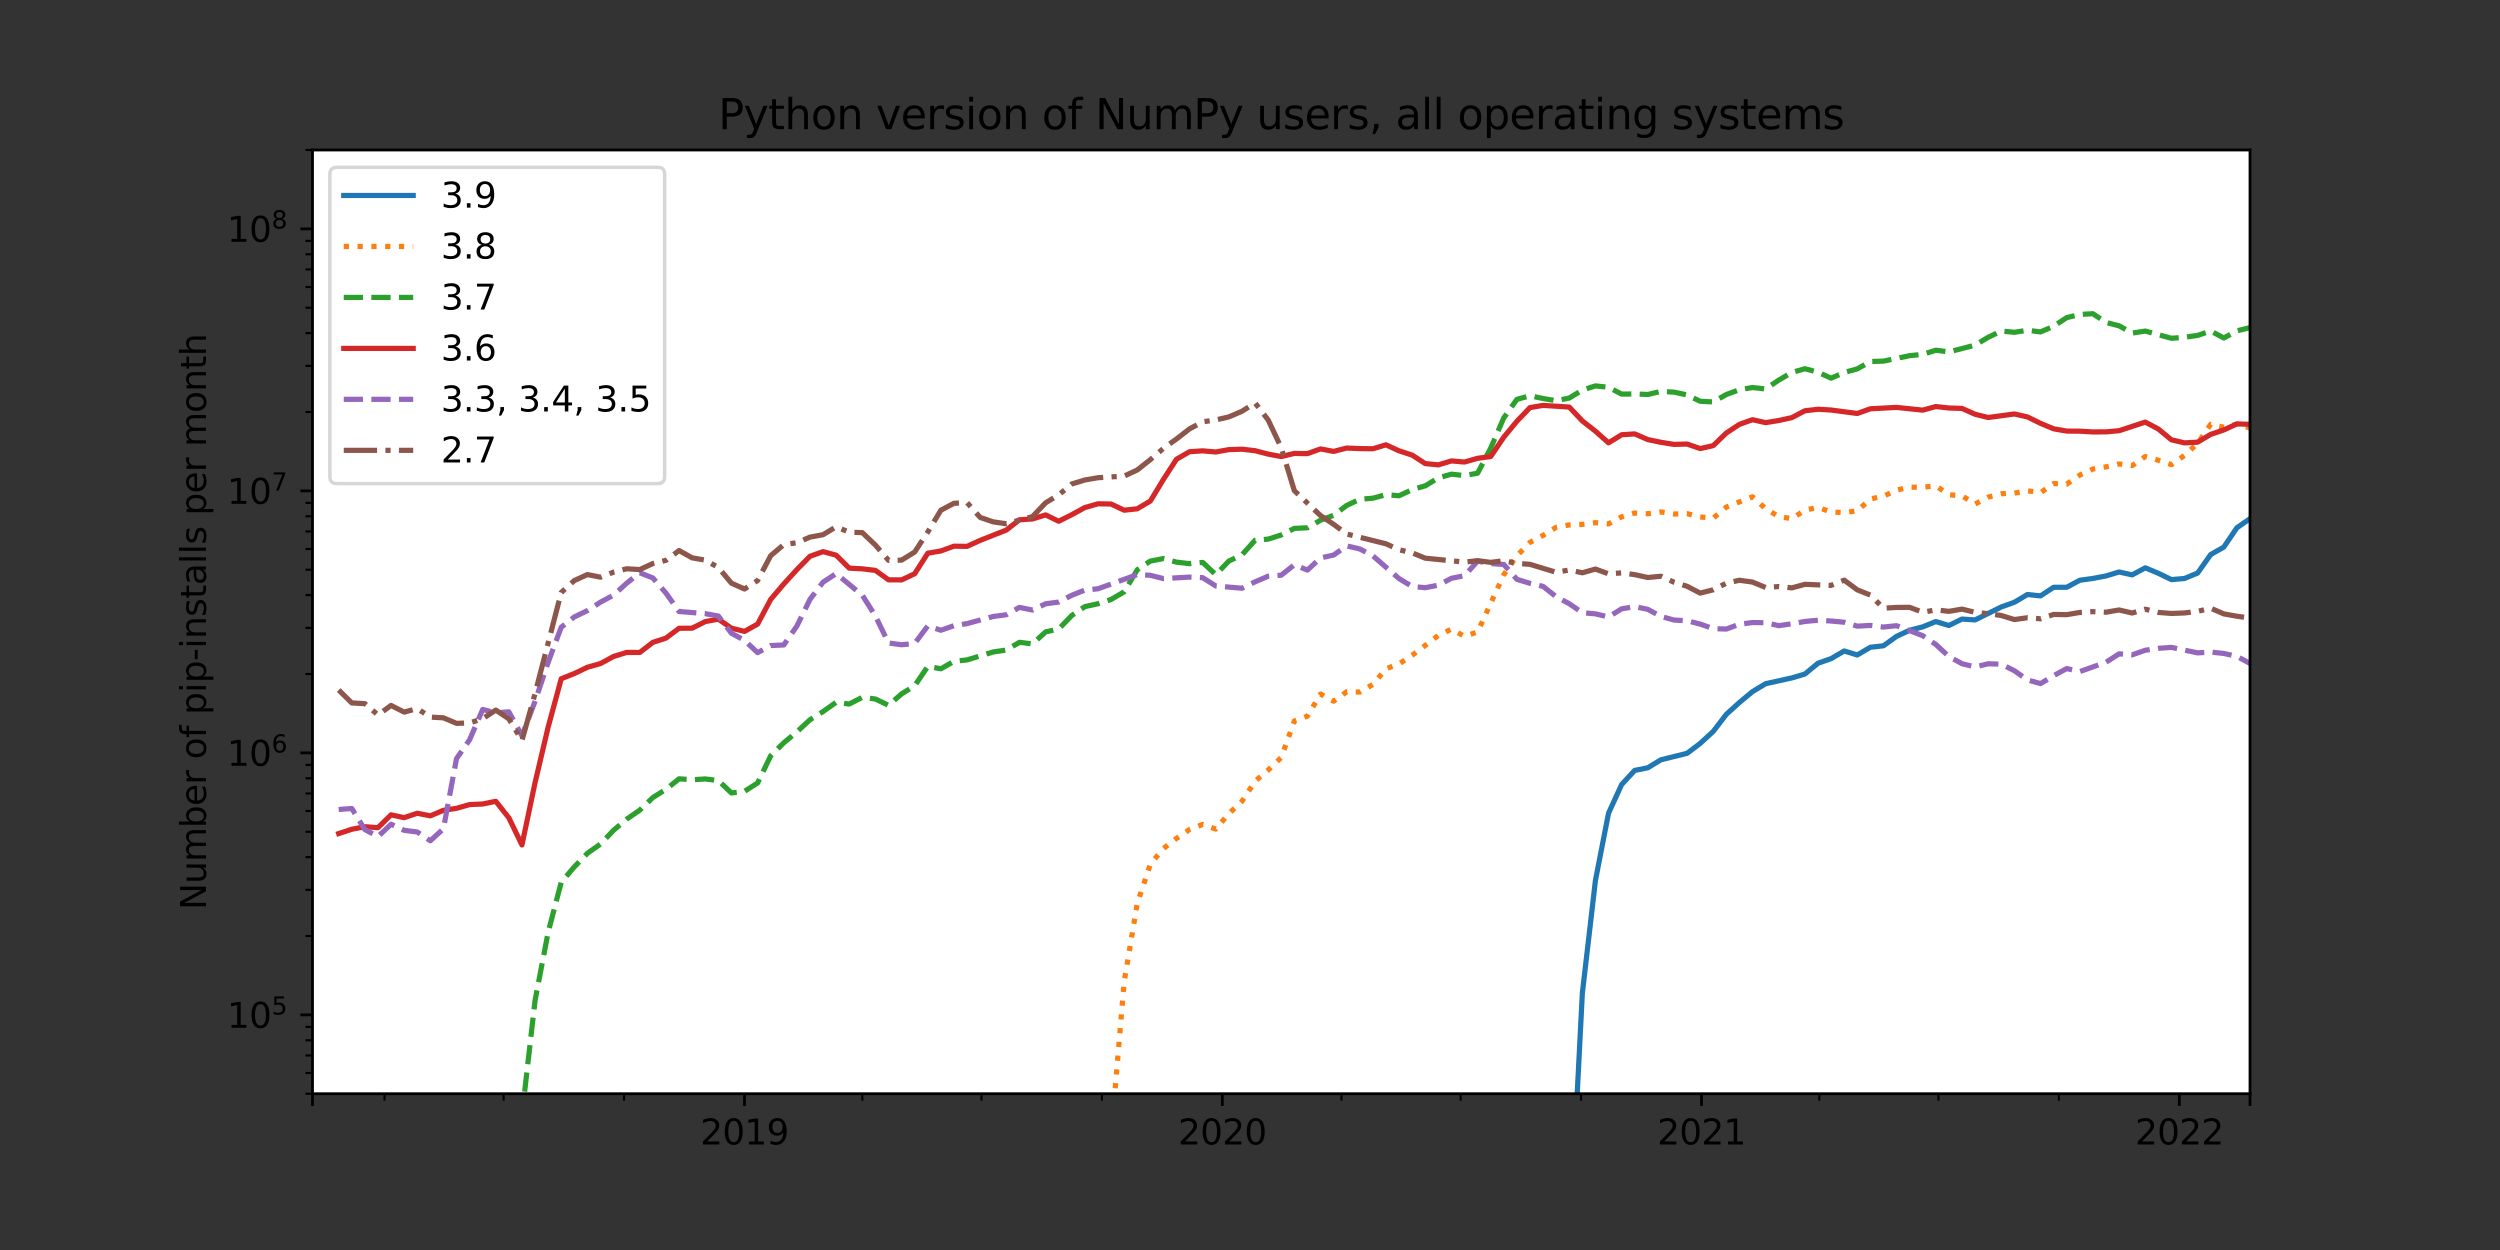 <?xml version="1.0" encoding="utf-8" standalone="no"?>
<!DOCTYPE svg PUBLIC "-//W3C//DTD SVG 1.1//EN"
  "http://www.w3.org/Graphics/SVG/1.1/DTD/svg11.dtd">
<svg xmlns:xlink="http://www.w3.org/1999/xlink" width="720pt" height="360pt" viewBox="0 0 720 360" xmlns="http://www.w3.org/2000/svg" version="1.1">
 <rect x="0" y="0" width="720" height="360" fill="#333333" stroke="none"/>
 <defs>
  <style type="text/css">*{stroke-linejoin: round; stroke-linecap: butt}</style>
 </defs>
 <g id="figure_1">
  <g id="patch_1">
   <path d="M 0 360 
L 720 360 
L 720 0 
L 0 0 
L 0 360 
z
" style="fill: none"/>
  </g>
  <g id="axes_1">
   <g id="patch_2">
    <path d="M 90 315 
L 648 315 
L 648 43.2 
L 90 43.2 
z
" style="fill: #ffffff"/>
   </g>
   <g id="matplotlib.axis_1">
    <g id="xtick_1">
     <g id="line2d_1">
      <defs>
       <path id="mf36cd8b0cb" d="M 0 0 
L 0 3.5 
" style="stroke: #000000; stroke-width: 0.8"/>
      </defs>
      <g>
       <use xlink:href="#mf36cd8b0cb" x="90" y="315" style="stroke: #000000; stroke-width: 0.8"/>
      </g>
     </g>
    </g>
    <g id="xtick_2">
     <g id="line2d_2">
      <g>
       <use xlink:href="#mf36cd8b0cb" x="214.419" y="315" style="stroke: #000000; stroke-width: 0.8"/>
      </g>
     </g>
     <g id="text_1">
      <!-- 2019 -->
      <g transform="translate(201.694 329.598)scale(0.1 -0.1)">
       <defs>
        <path id="DejaVuSans-32" d="M 1228 531 
L 3431 531 
L 3431 0 
L 469 0 
L 469 531 
Q 828 903 1448 1529 
Q 2069 2156 2228 2338 
Q 2531 2678 2651 2914 
Q 2772 3150 2772 3378 
Q 2772 3750 2511 3984 
Q 2250 4219 1831 4219 
Q 1534 4219 1204 4116 
Q 875 4013 500 3803 
L 500 4441 
Q 881 4594 1212 4672 
Q 1544 4750 1819 4750 
Q 2544 4750 2975 4387 
Q 3406 4025 3406 3419 
Q 3406 3131 3298 2873 
Q 3191 2616 2906 2266 
Q 2828 2175 2409 1742 
Q 1991 1309 1228 531 
z
" transform="scale(0.016)"/>
        <path id="DejaVuSans-30" d="M 2034 4250 
Q 1547 4250 1301 3770 
Q 1056 3291 1056 2328 
Q 1056 1369 1301 889 
Q 1547 409 2034 409 
Q 2525 409 2770 889 
Q 3016 1369 3016 2328 
Q 3016 3291 2770 3770 
Q 2525 4250 2034 4250 
z
M 2034 4750 
Q 2819 4750 3233 4129 
Q 3647 3509 3647 2328 
Q 3647 1150 3233 529 
Q 2819 -91 2034 -91 
Q 1250 -91 836 529 
Q 422 1150 422 2328 
Q 422 3509 836 4129 
Q 1250 4750 2034 4750 
z
" transform="scale(0.016)"/>
        <path id="DejaVuSans-31" d="M 794 531 
L 1825 531 
L 1825 4091 
L 703 3866 
L 703 4441 
L 1819 4666 
L 2450 4666 
L 2450 531 
L 3481 531 
L 3481 0 
L 794 0 
L 794 531 
z
" transform="scale(0.016)"/>
        <path id="DejaVuSans-39" d="M 703 97 
L 703 672 
Q 941 559 1184 500 
Q 1428 441 1663 441 
Q 2288 441 2617 861 
Q 2947 1281 2994 2138 
Q 2813 1869 2534 1725 
Q 2256 1581 1919 1581 
Q 1219 1581 811 2004 
Q 403 2428 403 3163 
Q 403 3881 828 4315 
Q 1253 4750 1959 4750 
Q 2769 4750 3195 4129 
Q 3622 3509 3622 2328 
Q 3622 1225 3098 567 
Q 2575 -91 1691 -91 
Q 1453 -91 1209 -44 
Q 966 3 703 97 
z
M 1959 2075 
Q 2384 2075 2632 2365 
Q 2881 2656 2881 3163 
Q 2881 3666 2632 3958 
Q 2384 4250 1959 4250 
Q 1534 4250 1286 3958 
Q 1038 3666 1038 3163 
Q 1038 2656 1286 2365 
Q 1534 2075 1959 2075 
z
" transform="scale(0.016)"/>
       </defs>
       <use xlink:href="#DejaVuSans-32"/>
       <use xlink:href="#DejaVuSans-30" x="63.623"/>
       <use xlink:href="#DejaVuSans-31" x="127.246"/>
       <use xlink:href="#DejaVuSans-39" x="190.869"/>
      </g>
     </g>
    </g>
    <g id="xtick_3">
     <g id="line2d_3">
      <g>
       <use xlink:href="#mf36cd8b0cb" x="352.034" y="315" style="stroke: #000000; stroke-width: 0.8"/>
      </g>
     </g>
     <g id="text_2">
      <!-- 2020 -->
      <g transform="translate(339.309 329.598)scale(0.1 -0.1)">
       <use xlink:href="#DejaVuSans-32"/>
       <use xlink:href="#DejaVuSans-30" x="63.623"/>
       <use xlink:href="#DejaVuSans-32" x="127.246"/>
       <use xlink:href="#DejaVuSans-30" x="190.869"/>
      </g>
     </g>
    </g>
    <g id="xtick_4">
     <g id="line2d_4">
      <g>
       <use xlink:href="#mf36cd8b0cb" x="490.026" y="315" style="stroke: #000000; stroke-width: 0.8"/>
      </g>
     </g>
     <g id="text_3">
      <!-- 2021 -->
      <g transform="translate(477.301 329.598)scale(0.1 -0.1)">
       <use xlink:href="#DejaVuSans-32"/>
       <use xlink:href="#DejaVuSans-30" x="63.623"/>
       <use xlink:href="#DejaVuSans-32" x="127.246"/>
       <use xlink:href="#DejaVuSans-31" x="190.869"/>
      </g>
     </g>
    </g>
    <g id="xtick_5">
     <g id="line2d_5">
      <g>
       <use xlink:href="#mf36cd8b0cb" x="627.641" y="315" style="stroke: #000000; stroke-width: 0.8"/>
      </g>
     </g>
     <g id="text_4">
      <!-- 2022 -->
      <g transform="translate(614.916 329.598)scale(0.1 -0.1)">
       <use xlink:href="#DejaVuSans-32"/>
       <use xlink:href="#DejaVuSans-30" x="63.623"/>
       <use xlink:href="#DejaVuSans-32" x="127.246"/>
       <use xlink:href="#DejaVuSans-32" x="190.869"/>
      </g>
     </g>
    </g>
    <g id="xtick_6">
     <g id="line2d_6">
      <g>
       <use xlink:href="#mf36cd8b0cb" x="648" y="315" style="stroke: #000000; stroke-width: 0.8"/>
      </g>
     </g>
    </g>
    <g id="xtick_7">
     <g id="line2d_7">
      <defs>
       <path id="m0f1c860d61" d="M 0 0 
L 0 2 
" style="stroke: #000000; stroke-width: 0.6"/>
      </defs>
      <g>
       <use xlink:href="#m0f1c860d61" x="110.736" y="315" style="stroke: #000000; stroke-width: 0.6"/>
      </g>
     </g>
    </g>
    <g id="xtick_8">
     <g id="line2d_8">
      <g>
       <use xlink:href="#m0f1c860d61" x="145.046" y="315" style="stroke: #000000; stroke-width: 0.6"/>
      </g>
     </g>
    </g>
    <g id="xtick_9">
     <g id="line2d_9">
      <g>
       <use xlink:href="#m0f1c860d61" x="179.732" y="315" style="stroke: #000000; stroke-width: 0.6"/>
      </g>
     </g>
    </g>
    <g id="xtick_10">
     <g id="line2d_10">
      <g>
       <use xlink:href="#m0f1c860d61" x="248.351" y="315" style="stroke: #000000; stroke-width: 0.6"/>
      </g>
     </g>
    </g>
    <g id="xtick_11">
     <g id="line2d_11">
      <g>
       <use xlink:href="#m0f1c860d61" x="282.661" y="315" style="stroke: #000000; stroke-width: 0.6"/>
      </g>
     </g>
    </g>
    <g id="xtick_12">
     <g id="line2d_12">
      <g>
       <use xlink:href="#m0f1c860d61" x="317.347" y="315" style="stroke: #000000; stroke-width: 0.6"/>
      </g>
     </g>
    </g>
    <g id="xtick_13">
     <g id="line2d_13">
      <g>
       <use xlink:href="#m0f1c860d61" x="386.343" y="315" style="stroke: #000000; stroke-width: 0.6"/>
      </g>
     </g>
    </g>
    <g id="xtick_14">
     <g id="line2d_14">
      <g>
       <use xlink:href="#m0f1c860d61" x="420.653" y="315" style="stroke: #000000; stroke-width: 0.6"/>
      </g>
     </g>
    </g>
    <g id="xtick_15">
     <g id="line2d_15">
      <g>
       <use xlink:href="#m0f1c860d61" x="455.339" y="315" style="stroke: #000000; stroke-width: 0.6"/>
      </g>
     </g>
    </g>
    <g id="xtick_16">
     <g id="line2d_16">
      <g>
       <use xlink:href="#m0f1c860d61" x="523.958" y="315" style="stroke: #000000; stroke-width: 0.6"/>
      </g>
     </g>
    </g>
    <g id="xtick_17">
     <g id="line2d_17">
      <g>
       <use xlink:href="#m0f1c860d61" x="558.268" y="315" style="stroke: #000000; stroke-width: 0.6"/>
      </g>
     </g>
    </g>
    <g id="xtick_18">
     <g id="line2d_18">
      <g>
       <use xlink:href="#m0f1c860d61" x="592.954" y="315" style="stroke: #000000; stroke-width: 0.6"/>
      </g>
     </g>
    </g>
   </g>
   <g id="matplotlib.axis_2">
    <g id="ytick_1">
     <g id="line2d_19">
      <defs>
       <path id="mf1e6103c23" d="M 0 0 
L -3.5 0 
" style="stroke: #000000; stroke-width: 0.8"/>
      </defs>
      <g>
       <use xlink:href="#mf1e6103c23" x="90" y="292.285" style="stroke: #000000; stroke-width: 0.8"/>
      </g>
     </g>
     <g id="text_5">
      <!-- $\mathdefault{10^{5}}$ -->
      <g transform="translate(65.4 296.084)scale(0.1 -0.1)">
       <defs>
        <path id="DejaVuSans-35" d="M 691 4666 
L 3169 4666 
L 3169 4134 
L 1269 4134 
L 1269 2991 
Q 1406 3038 1543 3061 
Q 1681 3084 1819 3084 
Q 2600 3084 3056 2656 
Q 3513 2228 3513 1497 
Q 3513 744 3044 326 
Q 2575 -91 1722 -91 
Q 1428 -91 1123 -41 
Q 819 9 494 109 
L 494 744 
Q 775 591 1075 516 
Q 1375 441 1709 441 
Q 2250 441 2565 725 
Q 2881 1009 2881 1497 
Q 2881 1984 2565 2268 
Q 2250 2553 1709 2553 
Q 1456 2553 1204 2497 
Q 953 2441 691 2322 
L 691 4666 
z
" transform="scale(0.016)"/>
       </defs>
       <use xlink:href="#DejaVuSans-31" transform="translate(0 0.684)"/>
       <use xlink:href="#DejaVuSans-30" transform="translate(63.623 0.684)"/>
       <use xlink:href="#DejaVuSans-35" transform="translate(128.203 38.966)scale(0.7)"/>
      </g>
     </g>
    </g>
    <g id="ytick_2">
     <g id="line2d_20">
      <g>
       <use xlink:href="#mf1e6103c23" x="90" y="216.828" style="stroke: #000000; stroke-width: 0.8"/>
      </g>
     </g>
     <g id="text_6">
      <!-- $\mathdefault{10^{6}}$ -->
      <g transform="translate(65.4 220.628)scale(0.1 -0.1)">
       <defs>
        <path id="DejaVuSans-36" d="M 2113 2584 
Q 1688 2584 1439 2293 
Q 1191 2003 1191 1497 
Q 1191 994 1439 701 
Q 1688 409 2113 409 
Q 2538 409 2786 701 
Q 3034 994 3034 1497 
Q 3034 2003 2786 2293 
Q 2538 2584 2113 2584 
z
M 3366 4563 
L 3366 3988 
Q 3128 4100 2886 4159 
Q 2644 4219 2406 4219 
Q 1781 4219 1451 3797 
Q 1122 3375 1075 2522 
Q 1259 2794 1537 2939 
Q 1816 3084 2150 3084 
Q 2853 3084 3261 2657 
Q 3669 2231 3669 1497 
Q 3669 778 3244 343 
Q 2819 -91 2113 -91 
Q 1303 -91 875 529 
Q 447 1150 447 2328 
Q 447 3434 972 4092 
Q 1497 4750 2381 4750 
Q 2619 4750 2861 4703 
Q 3103 4656 3366 4563 
z
" transform="scale(0.016)"/>
       </defs>
       <use xlink:href="#DejaVuSans-31" transform="translate(0 0.766)"/>
       <use xlink:href="#DejaVuSans-30" transform="translate(63.623 0.766)"/>
       <use xlink:href="#DejaVuSans-36" transform="translate(128.203 39.047)scale(0.7)"/>
      </g>
     </g>
    </g>
    <g id="ytick_3">
     <g id="line2d_21">
      <g>
       <use xlink:href="#mf1e6103c23" x="90" y="141.372" style="stroke: #000000; stroke-width: 0.8"/>
      </g>
     </g>
     <g id="text_7">
      <!-- $\mathdefault{10^{7}}$ -->
      <g transform="translate(65.4 145.171)scale(0.1 -0.1)">
       <defs>
        <path id="DejaVuSans-37" d="M 525 4666 
L 3525 4666 
L 3525 4397 
L 1831 0 
L 1172 0 
L 2766 4134 
L 525 4134 
L 525 4666 
z
" transform="scale(0.016)"/>
       </defs>
       <use xlink:href="#DejaVuSans-31" transform="translate(0 0.684)"/>
       <use xlink:href="#DejaVuSans-30" transform="translate(63.623 0.684)"/>
       <use xlink:href="#DejaVuSans-37" transform="translate(128.203 38.966)scale(0.7)"/>
      </g>
     </g>
    </g>
    <g id="ytick_4">
     <g id="line2d_22">
      <g>
       <use xlink:href="#mf1e6103c23" x="90" y="65.915" style="stroke: #000000; stroke-width: 0.8"/>
      </g>
     </g>
     <g id="text_8">
      <!-- $\mathdefault{10^{8}}$ -->
      <g transform="translate(65.4 69.714)scale(0.1 -0.1)">
       <defs>
        <path id="DejaVuSans-38" d="M 2034 2216 
Q 1584 2216 1326 1975 
Q 1069 1734 1069 1313 
Q 1069 891 1326 650 
Q 1584 409 2034 409 
Q 2484 409 2743 651 
Q 3003 894 3003 1313 
Q 3003 1734 2745 1975 
Q 2488 2216 2034 2216 
z
M 1403 2484 
Q 997 2584 770 2862 
Q 544 3141 544 3541 
Q 544 4100 942 4425 
Q 1341 4750 2034 4750 
Q 2731 4750 3128 4425 
Q 3525 4100 3525 3541 
Q 3525 3141 3298 2862 
Q 3072 2584 2669 2484 
Q 3125 2378 3379 2068 
Q 3634 1759 3634 1313 
Q 3634 634 3220 271 
Q 2806 -91 2034 -91 
Q 1263 -91 848 271 
Q 434 634 434 1313 
Q 434 1759 690 2068 
Q 947 2378 1403 2484 
z
M 1172 3481 
Q 1172 3119 1398 2916 
Q 1625 2713 2034 2713 
Q 2441 2713 2670 2916 
Q 2900 3119 2900 3481 
Q 2900 3844 2670 4047 
Q 2441 4250 2034 4250 
Q 1625 4250 1398 4047 
Q 1172 3844 1172 3481 
z
" transform="scale(0.016)"/>
       </defs>
       <use xlink:href="#DejaVuSans-31" transform="translate(0 0.766)"/>
       <use xlink:href="#DejaVuSans-30" transform="translate(63.623 0.766)"/>
       <use xlink:href="#DejaVuSans-38" transform="translate(128.203 39.047)scale(0.7)"/>
      </g>
     </g>
    </g>
    <g id="ytick_5">
     <g id="line2d_23">
      <defs>
       <path id="m5a8d1d8f34" d="M 0 0 
L -2 0 
" style="stroke: #000000; stroke-width: 0.6"/>
      </defs>
      <g>
       <use xlink:href="#m5a8d1d8f34" x="90" y="315" style="stroke: #000000; stroke-width: 0.6"/>
      </g>
     </g>
    </g>
    <g id="ytick_6">
     <g id="line2d_24">
      <g>
       <use xlink:href="#m5a8d1d8f34" x="90" y="309.025" style="stroke: #000000; stroke-width: 0.6"/>
      </g>
     </g>
    </g>
    <g id="ytick_7">
     <g id="line2d_25">
      <g>
       <use xlink:href="#m5a8d1d8f34" x="90" y="303.974" style="stroke: #000000; stroke-width: 0.6"/>
      </g>
     </g>
    </g>
    <g id="ytick_8">
     <g id="line2d_26">
      <g>
       <use xlink:href="#m5a8d1d8f34" x="90" y="299.598" style="stroke: #000000; stroke-width: 0.6"/>
      </g>
     </g>
    </g>
    <g id="ytick_9">
     <g id="line2d_27">
      <g>
       <use xlink:href="#m5a8d1d8f34" x="90" y="295.738" style="stroke: #000000; stroke-width: 0.6"/>
      </g>
     </g>
    </g>
    <g id="ytick_10">
     <g id="line2d_28">
      <g>
       <use xlink:href="#m5a8d1d8f34" x="90" y="269.57" style="stroke: #000000; stroke-width: 0.6"/>
      </g>
     </g>
    </g>
    <g id="ytick_11">
     <g id="line2d_29">
      <g>
       <use xlink:href="#m5a8d1d8f34" x="90" y="256.283" style="stroke: #000000; stroke-width: 0.6"/>
      </g>
     </g>
    </g>
    <g id="ytick_12">
     <g id="line2d_30">
      <g>
       <use xlink:href="#m5a8d1d8f34" x="90" y="246.856" style="stroke: #000000; stroke-width: 0.6"/>
      </g>
     </g>
    </g>
    <g id="ytick_13">
     <g id="line2d_31">
      <g>
       <use xlink:href="#m5a8d1d8f34" x="90" y="239.543" style="stroke: #000000; stroke-width: 0.6"/>
      </g>
     </g>
    </g>
    <g id="ytick_14">
     <g id="line2d_32">
      <g>
       <use xlink:href="#m5a8d1d8f34" x="90" y="233.568" style="stroke: #000000; stroke-width: 0.6"/>
      </g>
     </g>
    </g>
    <g id="ytick_15">
     <g id="line2d_33">
      <g>
       <use xlink:href="#m5a8d1d8f34" x="90" y="228.517" style="stroke: #000000; stroke-width: 0.6"/>
      </g>
     </g>
    </g>
    <g id="ytick_16">
     <g id="line2d_34">
      <g>
       <use xlink:href="#m5a8d1d8f34" x="90" y="224.141" style="stroke: #000000; stroke-width: 0.6"/>
      </g>
     </g>
    </g>
    <g id="ytick_17">
     <g id="line2d_35">
      <g>
       <use xlink:href="#m5a8d1d8f34" x="90" y="220.281" style="stroke: #000000; stroke-width: 0.6"/>
      </g>
     </g>
    </g>
    <g id="ytick_18">
     <g id="line2d_36">
      <g>
       <use xlink:href="#m5a8d1d8f34" x="90" y="194.114" style="stroke: #000000; stroke-width: 0.6"/>
      </g>
     </g>
    </g>
    <g id="ytick_19">
     <g id="line2d_37">
      <g>
       <use xlink:href="#m5a8d1d8f34" x="90" y="180.826" style="stroke: #000000; stroke-width: 0.6"/>
      </g>
     </g>
    </g>
    <g id="ytick_20">
     <g id="line2d_38">
      <g>
       <use xlink:href="#m5a8d1d8f34" x="90" y="171.399" style="stroke: #000000; stroke-width: 0.6"/>
      </g>
     </g>
    </g>
    <g id="ytick_21">
     <g id="line2d_39">
      <g>
       <use xlink:href="#m5a8d1d8f34" x="90" y="164.086" style="stroke: #000000; stroke-width: 0.6"/>
      </g>
     </g>
    </g>
    <g id="ytick_22">
     <g id="line2d_40">
      <g>
       <use xlink:href="#m5a8d1d8f34" x="90" y="158.112" style="stroke: #000000; stroke-width: 0.6"/>
      </g>
     </g>
    </g>
    <g id="ytick_23">
     <g id="line2d_41">
      <g>
       <use xlink:href="#m5a8d1d8f34" x="90" y="153.06" style="stroke: #000000; stroke-width: 0.6"/>
      </g>
     </g>
    </g>
    <g id="ytick_24">
     <g id="line2d_42">
      <g>
       <use xlink:href="#m5a8d1d8f34" x="90" y="148.684" style="stroke: #000000; stroke-width: 0.6"/>
      </g>
     </g>
    </g>
    <g id="ytick_25">
     <g id="line2d_43">
      <g>
       <use xlink:href="#m5a8d1d8f34" x="90" y="144.824" style="stroke: #000000; stroke-width: 0.6"/>
      </g>
     </g>
    </g>
    <g id="ytick_26">
     <g id="line2d_44">
      <g>
       <use xlink:href="#m5a8d1d8f34" x="90" y="118.657" style="stroke: #000000; stroke-width: 0.6"/>
      </g>
     </g>
    </g>
    <g id="ytick_27">
     <g id="line2d_45">
      <g>
       <use xlink:href="#m5a8d1d8f34" x="90" y="105.37" style="stroke: #000000; stroke-width: 0.6"/>
      </g>
     </g>
    </g>
    <g id="ytick_28">
     <g id="line2d_46">
      <g>
       <use xlink:href="#m5a8d1d8f34" x="90" y="95.942" style="stroke: #000000; stroke-width: 0.6"/>
      </g>
     </g>
    </g>
    <g id="ytick_29">
     <g id="line2d_47">
      <g>
       <use xlink:href="#m5a8d1d8f34" x="90" y="88.63" style="stroke: #000000; stroke-width: 0.6"/>
      </g>
     </g>
    </g>
    <g id="ytick_30">
     <g id="line2d_48">
      <g>
       <use xlink:href="#m5a8d1d8f34" x="90" y="82.655" style="stroke: #000000; stroke-width: 0.6"/>
      </g>
     </g>
    </g>
    <g id="ytick_31">
     <g id="line2d_49">
      <g>
       <use xlink:href="#m5a8d1d8f34" x="90" y="77.603" style="stroke: #000000; stroke-width: 0.6"/>
      </g>
     </g>
    </g>
    <g id="ytick_32">
     <g id="line2d_50">
      <g>
       <use xlink:href="#m5a8d1d8f34" x="90" y="73.227" style="stroke: #000000; stroke-width: 0.6"/>
      </g>
     </g>
    </g>
    <g id="ytick_33">
     <g id="line2d_51">
      <g>
       <use xlink:href="#m5a8d1d8f34" x="90" y="69.367" style="stroke: #000000; stroke-width: 0.6"/>
      </g>
     </g>
    </g>
    <g id="ytick_34">
     <g id="line2d_52">
      <g>
       <use xlink:href="#m5a8d1d8f34" x="90" y="43.2" style="stroke: #000000; stroke-width: 0.6"/>
      </g>
     </g>
    </g>
    <g id="text_9">
     <!-- Number of pip-installs per month -->
     <g transform="translate(59.32 262.006)rotate(-90)scale(0.1 -0.1)">
      <defs>
       <path id="DejaVuSans-4e" d="M 628 4666 
L 1478 4666 
L 3547 763 
L 3547 4666 
L 4159 4666 
L 4159 0 
L 3309 0 
L 1241 3903 
L 1241 0 
L 628 0 
L 628 4666 
z
" transform="scale(0.016)"/>
       <path id="DejaVuSans-75" d="M 544 1381 
L 544 3500 
L 1119 3500 
L 1119 1403 
Q 1119 906 1312 657 
Q 1506 409 1894 409 
Q 2359 409 2629 706 
Q 2900 1003 2900 1516 
L 2900 3500 
L 3475 3500 
L 3475 0 
L 2900 0 
L 2900 538 
Q 2691 219 2414 64 
Q 2138 -91 1772 -91 
Q 1169 -91 856 284 
Q 544 659 544 1381 
z
M 1991 3584 
L 1991 3584 
z
" transform="scale(0.016)"/>
       <path id="DejaVuSans-6d" d="M 3328 2828 
Q 3544 3216 3844 3400 
Q 4144 3584 4550 3584 
Q 5097 3584 5394 3201 
Q 5691 2819 5691 2113 
L 5691 0 
L 5113 0 
L 5113 2094 
Q 5113 2597 4934 2840 
Q 4756 3084 4391 3084 
Q 3944 3084 3684 2787 
Q 3425 2491 3425 1978 
L 3425 0 
L 2847 0 
L 2847 2094 
Q 2847 2600 2669 2842 
Q 2491 3084 2119 3084 
Q 1678 3084 1418 2786 
Q 1159 2488 1159 1978 
L 1159 0 
L 581 0 
L 581 3500 
L 1159 3500 
L 1159 2956 
Q 1356 3278 1631 3431 
Q 1906 3584 2284 3584 
Q 2666 3584 2933 3390 
Q 3200 3197 3328 2828 
z
" transform="scale(0.016)"/>
       <path id="DejaVuSans-62" d="M 3116 1747 
Q 3116 2381 2855 2742 
Q 2594 3103 2138 3103 
Q 1681 3103 1420 2742 
Q 1159 2381 1159 1747 
Q 1159 1113 1420 752 
Q 1681 391 2138 391 
Q 2594 391 2855 752 
Q 3116 1113 3116 1747 
z
M 1159 2969 
Q 1341 3281 1617 3432 
Q 1894 3584 2278 3584 
Q 2916 3584 3314 3078 
Q 3713 2572 3713 1747 
Q 3713 922 3314 415 
Q 2916 -91 2278 -91 
Q 1894 -91 1617 61 
Q 1341 213 1159 525 
L 1159 0 
L 581 0 
L 581 4863 
L 1159 4863 
L 1159 2969 
z
" transform="scale(0.016)"/>
       <path id="DejaVuSans-65" d="M 3597 1894 
L 3597 1613 
L 953 1613 
Q 991 1019 1311 708 
Q 1631 397 2203 397 
Q 2534 397 2845 478 
Q 3156 559 3463 722 
L 3463 178 
Q 3153 47 2828 -22 
Q 2503 -91 2169 -91 
Q 1331 -91 842 396 
Q 353 884 353 1716 
Q 353 2575 817 3079 
Q 1281 3584 2069 3584 
Q 2775 3584 3186 3129 
Q 3597 2675 3597 1894 
z
M 3022 2063 
Q 3016 2534 2758 2815 
Q 2500 3097 2075 3097 
Q 1594 3097 1305 2825 
Q 1016 2553 972 2059 
L 3022 2063 
z
" transform="scale(0.016)"/>
       <path id="DejaVuSans-72" d="M 2631 2963 
Q 2534 3019 2420 3045 
Q 2306 3072 2169 3072 
Q 1681 3072 1420 2755 
Q 1159 2438 1159 1844 
L 1159 0 
L 581 0 
L 581 3500 
L 1159 3500 
L 1159 2956 
Q 1341 3275 1631 3429 
Q 1922 3584 2338 3584 
Q 2397 3584 2469 3576 
Q 2541 3569 2628 3553 
L 2631 2963 
z
" transform="scale(0.016)"/>
       <path id="DejaVuSans-20" transform="scale(0.016)"/>
       <path id="DejaVuSans-6f" d="M 1959 3097 
Q 1497 3097 1228 2736 
Q 959 2375 959 1747 
Q 959 1119 1226 758 
Q 1494 397 1959 397 
Q 2419 397 2687 759 
Q 2956 1122 2956 1747 
Q 2956 2369 2687 2733 
Q 2419 3097 1959 3097 
z
M 1959 3584 
Q 2709 3584 3137 3096 
Q 3566 2609 3566 1747 
Q 3566 888 3137 398 
Q 2709 -91 1959 -91 
Q 1206 -91 779 398 
Q 353 888 353 1747 
Q 353 2609 779 3096 
Q 1206 3584 1959 3584 
z
" transform="scale(0.016)"/>
       <path id="DejaVuSans-66" d="M 2375 4863 
L 2375 4384 
L 1825 4384 
Q 1516 4384 1395 4259 
Q 1275 4134 1275 3809 
L 1275 3500 
L 2222 3500 
L 2222 3053 
L 1275 3053 
L 1275 0 
L 697 0 
L 697 3053 
L 147 3053 
L 147 3500 
L 697 3500 
L 697 3744 
Q 697 4328 969 4595 
Q 1241 4863 1831 4863 
L 2375 4863 
z
" transform="scale(0.016)"/>
       <path id="DejaVuSans-70" d="M 1159 525 
L 1159 -1331 
L 581 -1331 
L 581 3500 
L 1159 3500 
L 1159 2969 
Q 1341 3281 1617 3432 
Q 1894 3584 2278 3584 
Q 2916 3584 3314 3078 
Q 3713 2572 3713 1747 
Q 3713 922 3314 415 
Q 2916 -91 2278 -91 
Q 1894 -91 1617 61 
Q 1341 213 1159 525 
z
M 3116 1747 
Q 3116 2381 2855 2742 
Q 2594 3103 2138 3103 
Q 1681 3103 1420 2742 
Q 1159 2381 1159 1747 
Q 1159 1113 1420 752 
Q 1681 391 2138 391 
Q 2594 391 2855 752 
Q 3116 1113 3116 1747 
z
" transform="scale(0.016)"/>
       <path id="DejaVuSans-69" d="M 603 3500 
L 1178 3500 
L 1178 0 
L 603 0 
L 603 3500 
z
M 603 4863 
L 1178 4863 
L 1178 4134 
L 603 4134 
L 603 4863 
z
" transform="scale(0.016)"/>
       <path id="DejaVuSans-2d" d="M 313 2009 
L 1997 2009 
L 1997 1497 
L 313 1497 
L 313 2009 
z
" transform="scale(0.016)"/>
       <path id="DejaVuSans-6e" d="M 3513 2113 
L 3513 0 
L 2938 0 
L 2938 2094 
Q 2938 2591 2744 2837 
Q 2550 3084 2163 3084 
Q 1697 3084 1428 2787 
Q 1159 2491 1159 1978 
L 1159 0 
L 581 0 
L 581 3500 
L 1159 3500 
L 1159 2956 
Q 1366 3272 1645 3428 
Q 1925 3584 2291 3584 
Q 2894 3584 3203 3211 
Q 3513 2838 3513 2113 
z
" transform="scale(0.016)"/>
       <path id="DejaVuSans-73" d="M 2834 3397 
L 2834 2853 
Q 2591 2978 2328 3040 
Q 2066 3103 1784 3103 
Q 1356 3103 1142 2972 
Q 928 2841 928 2578 
Q 928 2378 1081 2264 
Q 1234 2150 1697 2047 
L 1894 2003 
Q 2506 1872 2764 1633 
Q 3022 1394 3022 966 
Q 3022 478 2636 193 
Q 2250 -91 1575 -91 
Q 1294 -91 989 -36 
Q 684 19 347 128 
L 347 722 
Q 666 556 975 473 
Q 1284 391 1588 391 
Q 1994 391 2212 530 
Q 2431 669 2431 922 
Q 2431 1156 2273 1281 
Q 2116 1406 1581 1522 
L 1381 1569 
Q 847 1681 609 1914 
Q 372 2147 372 2553 
Q 372 3047 722 3315 
Q 1072 3584 1716 3584 
Q 2034 3584 2315 3537 
Q 2597 3491 2834 3397 
z
" transform="scale(0.016)"/>
       <path id="DejaVuSans-74" d="M 1172 4494 
L 1172 3500 
L 2356 3500 
L 2356 3053 
L 1172 3053 
L 1172 1153 
Q 1172 725 1289 603 
Q 1406 481 1766 481 
L 2356 481 
L 2356 0 
L 1766 0 
Q 1100 0 847 248 
Q 594 497 594 1153 
L 594 3053 
L 172 3053 
L 172 3500 
L 594 3500 
L 594 4494 
L 1172 4494 
z
" transform="scale(0.016)"/>
       <path id="DejaVuSans-61" d="M 2194 1759 
Q 1497 1759 1228 1600 
Q 959 1441 959 1056 
Q 959 750 1161 570 
Q 1363 391 1709 391 
Q 2188 391 2477 730 
Q 2766 1069 2766 1631 
L 2766 1759 
L 2194 1759 
z
M 3341 1997 
L 3341 0 
L 2766 0 
L 2766 531 
Q 2569 213 2275 61 
Q 1981 -91 1556 -91 
Q 1019 -91 701 211 
Q 384 513 384 1019 
Q 384 1609 779 1909 
Q 1175 2209 1959 2209 
L 2766 2209 
L 2766 2266 
Q 2766 2663 2505 2880 
Q 2244 3097 1772 3097 
Q 1472 3097 1187 3025 
Q 903 2953 641 2809 
L 641 3341 
Q 956 3463 1253 3523 
Q 1550 3584 1831 3584 
Q 2591 3584 2966 3190 
Q 3341 2797 3341 1997 
z
" transform="scale(0.016)"/>
       <path id="DejaVuSans-6c" d="M 603 4863 
L 1178 4863 
L 1178 0 
L 603 0 
L 603 4863 
z
" transform="scale(0.016)"/>
       <path id="DejaVuSans-68" d="M 3513 2113 
L 3513 0 
L 2938 0 
L 2938 2094 
Q 2938 2591 2744 2837 
Q 2550 3084 2163 3084 
Q 1697 3084 1428 2787 
Q 1159 2491 1159 1978 
L 1159 0 
L 581 0 
L 581 4863 
L 1159 4863 
L 1159 2956 
Q 1366 3272 1645 3428 
Q 1925 3584 2291 3584 
Q 2894 3584 3203 3211 
Q 3513 2838 3513 2113 
z
" transform="scale(0.016)"/>
      </defs>
      <use xlink:href="#DejaVuSans-4e"/>
      <use xlink:href="#DejaVuSans-75" x="74.805"/>
      <use xlink:href="#DejaVuSans-6d" x="138.184"/>
      <use xlink:href="#DejaVuSans-62" x="235.596"/>
      <use xlink:href="#DejaVuSans-65" x="299.072"/>
      <use xlink:href="#DejaVuSans-72" x="360.596"/>
      <use xlink:href="#DejaVuSans-20" x="401.709"/>
      <use xlink:href="#DejaVuSans-6f" x="433.496"/>
      <use xlink:href="#DejaVuSans-66" x="494.678"/>
      <use xlink:href="#DejaVuSans-20" x="529.883"/>
      <use xlink:href="#DejaVuSans-70" x="561.67"/>
      <use xlink:href="#DejaVuSans-69" x="625.146"/>
      <use xlink:href="#DejaVuSans-70" x="652.93"/>
      <use xlink:href="#DejaVuSans-2d" x="716.406"/>
      <use xlink:href="#DejaVuSans-69" x="752.49"/>
      <use xlink:href="#DejaVuSans-6e" x="780.273"/>
      <use xlink:href="#DejaVuSans-73" x="843.652"/>
      <use xlink:href="#DejaVuSans-74" x="895.752"/>
      <use xlink:href="#DejaVuSans-61" x="934.961"/>
      <use xlink:href="#DejaVuSans-6c" x="996.24"/>
      <use xlink:href="#DejaVuSans-6c" x="1024.023"/>
      <use xlink:href="#DejaVuSans-73" x="1051.807"/>
      <use xlink:href="#DejaVuSans-20" x="1103.906"/>
      <use xlink:href="#DejaVuSans-70" x="1135.693"/>
      <use xlink:href="#DejaVuSans-65" x="1199.17"/>
      <use xlink:href="#DejaVuSans-72" x="1260.693"/>
      <use xlink:href="#DejaVuSans-20" x="1301.807"/>
      <use xlink:href="#DejaVuSans-6d" x="1333.594"/>
      <use xlink:href="#DejaVuSans-6f" x="1431.006"/>
      <use xlink:href="#DejaVuSans-6e" x="1492.188"/>
      <use xlink:href="#DejaVuSans-74" x="1555.566"/>
      <use xlink:href="#DejaVuSans-68" x="1594.775"/>
     </g>
    </g>
   </g>
   <g id="line2d_53">
    <path d="M 450.544 361 
L 451.946 359.737 
L 455.716 286.035 
L 459.486 253.563 
L 463.257 234.202 
L 467.027 225.956 
L 470.797 221.878 
L 474.568 221.119 
L 478.338 218.819 
L 485.878 216.955 
L 489.649 214.102 
L 493.419 210.64 
L 497.189 205.721 
L 500.959 202.305 
L 504.73 199.178 
L 508.5 196.907 
L 516.041 195.245 
L 519.811 194.124 
L 523.581 191.011 
L 527.351 189.689 
L 531.122 187.482 
L 534.892 188.637 
L 538.662 186.407 
L 542.432 185.991 
L 546.203 183.267 
L 549.973 181.511 
L 553.743 180.539 
L 557.514 179.011 
L 561.284 180.145 
L 565.054 178.283 
L 568.824 178.543 
L 576.365 174.8 
L 580.135 173.454 
L 583.905 171.217 
L 587.676 171.613 
L 591.446 169.133 
L 595.216 169.134 
L 598.986 167.112 
L 602.757 166.59 
L 606.527 165.875 
L 610.297 164.731 
L 614.068 165.566 
L 617.838 163.535 
L 621.608 165.104 
L 625.378 166.934 
L 629.149 166.595 
L 632.919 165.033 
L 636.689 159.691 
L 640.459 157.563 
L 644.23 151.993 
L 648 149.374 
L 648 149.374 
" clip-path="url(#p2f7a9f5a9c)" style="fill: none; stroke: #1f77b4; stroke-width: 1.5; stroke-linecap: square"/>
   </g>
   <g id="line2d_54">
    <path d="M 317.717 361 
L 319.986 327.731 
L 323.757 282.765 
L 327.527 260.235 
L 331.297 248.886 
L 335.068 244.363 
L 338.838 241.449 
L 342.608 238.888 
L 346.378 237.434 
L 350.149 238.778 
L 353.919 234.319 
L 357.689 230.756 
L 361.459 225.007 
L 365.23 221.786 
L 369 218.145 
L 372.77 207.644 
L 376.541 206.239 
L 380.311 199.88 
L 384.081 201.942 
L 387.851 199.22 
L 391.622 199.311 
L 395.392 197.121 
L 399.162 192.602 
L 402.932 191.202 
L 406.703 188.717 
L 414.243 183.018 
L 418.014 181.188 
L 421.784 183.261 
L 425.554 182 
L 433.095 165.51 
L 436.865 160.069 
L 440.635 156.194 
L 444.405 154.183 
L 448.176 151.867 
L 451.946 151.173 
L 455.716 151.025 
L 459.486 150.529 
L 463.257 150.879 
L 467.027 148.834 
L 470.797 147.748 
L 474.568 147.956 
L 478.338 147.442 
L 482.108 148.035 
L 485.878 147.922 
L 489.649 148.893 
L 493.419 149.212 
L 497.189 146.037 
L 504.73 143.077 
L 508.5 146.507 
L 512.27 148.776 
L 516.041 149.384 
L 519.811 146.932 
L 523.581 146.115 
L 527.351 147.467 
L 531.122 147.612 
L 534.892 147.12 
L 538.662 143.706 
L 542.432 142.907 
L 546.203 141.163 
L 549.973 140.298 
L 553.743 140.344 
L 557.514 139.895 
L 561.284 142.49 
L 565.054 142.787 
L 568.824 145.172 
L 572.595 143.165 
L 576.365 142.215 
L 580.135 142.012 
L 583.905 141.337 
L 587.676 141.887 
L 591.446 139.279 
L 595.216 139.426 
L 598.986 136.814 
L 602.757 135.08 
L 606.527 134.461 
L 610.297 133.621 
L 614.068 134.083 
L 617.838 131.494 
L 621.608 132.561 
L 625.378 133.821 
L 629.149 131.145 
L 632.919 127.684 
L 636.689 122.181 
L 640.459 123.042 
L 644.23 122.126 
L 648 123.254 
L 648 123.254 
" clip-path="url(#p2f7a9f5a9c)" style="fill: none; stroke-dasharray: 1.5,2.475; stroke-dashoffset: 0; stroke: #ff7f0e; stroke-width: 1.5"/>
   </g>
   <g id="line2d_55">
    <path d="M 142.022 361 
L 142.784 352.779 
L 146.554 331.088 
L 150.324 321.184 
L 154.095 288.148 
L 157.865 268.5 
L 161.635 254.085 
L 165.405 249.654 
L 169.176 245.738 
L 172.946 243.079 
L 176.716 239.109 
L 180.486 235.912 
L 184.257 233.316 
L 188.027 229.683 
L 191.797 227.329 
L 195.568 224.3 
L 199.338 224.562 
L 203.108 224.34 
L 206.878 224.798 
L 210.649 228.376 
L 214.419 227.899 
L 218.189 225.501 
L 221.959 217.669 
L 225.73 213.919 
L 229.5 210.792 
L 233.27 207.285 
L 237.041 204.925 
L 240.811 202.258 
L 244.581 202.761 
L 248.351 200.83 
L 252.122 201.321 
L 255.892 203.139 
L 259.662 199.827 
L 263.432 197.491 
L 267.203 191.921 
L 270.973 192.612 
L 274.743 190.455 
L 278.514 190.052 
L 286.054 187.756 
L 289.824 187.222 
L 293.595 184.989 
L 297.365 185.454 
L 301.135 181.98 
L 304.905 181.161 
L 308.676 177.256 
L 312.446 174.702 
L 316.216 173.876 
L 319.986 172.649 
L 323.757 170.444 
L 327.527 164.098 
L 331.297 161.589 
L 335.068 160.861 
L 338.838 161.898 
L 342.608 162.337 
L 346.378 161.979 
L 350.149 165.504 
L 353.919 161.574 
L 357.689 159.78 
L 361.459 155.607 
L 365.23 155.266 
L 369 154.069 
L 372.77 152.181 
L 376.541 152.002 
L 380.311 149.814 
L 384.081 148.393 
L 387.851 145.561 
L 391.622 143.785 
L 395.392 143.482 
L 399.162 142.449 
L 402.932 142.781 
L 406.703 141.002 
L 410.473 139.916 
L 414.243 137.621 
L 418.014 136.558 
L 421.784 136.974 
L 425.554 136.275 
L 429.324 129.049 
L 433.095 120.332 
L 436.865 115.017 
L 440.635 113.981 
L 444.405 114.777 
L 448.176 115.404 
L 451.946 114.641 
L 455.716 112.343 
L 459.486 111.142 
L 463.257 111.533 
L 467.027 113.498 
L 470.797 113.464 
L 474.568 113.61 
L 478.338 112.731 
L 482.108 112.934 
L 485.878 113.738 
L 489.649 115.567 
L 493.419 115.757 
L 497.189 113.615 
L 500.959 112.236 
L 504.73 111.609 
L 508.5 112.014 
L 512.27 109.477 
L 516.041 107.279 
L 519.811 106.192 
L 523.581 107.204 
L 527.351 108.913 
L 531.122 107.282 
L 534.892 106.242 
L 538.662 104.115 
L 542.432 104.004 
L 549.973 102.433 
L 553.743 102.056 
L 557.514 100.86 
L 561.284 101.347 
L 568.824 99.404 
L 572.595 97.145 
L 576.365 95.341 
L 580.135 95.704 
L 583.905 95.108 
L 587.676 95.595 
L 591.446 93.957 
L 595.216 91.478 
L 598.986 90.559 
L 602.757 90.351 
L 606.527 92.869 
L 610.297 93.839 
L 614.068 95.932 
L 617.838 95.346 
L 625.378 97.427 
L 629.149 97.128 
L 632.919 96.597 
L 636.689 95.324 
L 640.459 97.348 
L 644.23 95.284 
L 648 94.343 
L 648 94.343 
" clip-path="url(#p2f7a9f5a9c)" style="fill: none; stroke-dasharray: 5.55,2.4; stroke-dashoffset: 0; stroke: #2ca02c; stroke-width: 1.5"/>
   </g>
   <g id="line2d_56">
    <path d="M 97.541 240.074 
L 101.311 238.823 
L 105.081 238.098 
L 108.851 238.368 
L 112.622 234.665 
L 116.392 235.491 
L 120.162 234.216 
L 123.932 234.962 
L 127.703 233.372 
L 131.473 232.794 
L 135.243 231.723 
L 139.014 231.551 
L 142.784 230.777 
L 146.554 235.539 
L 150.324 243.345 
L 154.095 225.424 
L 157.865 209.417 
L 161.635 195.483 
L 165.405 193.977 
L 169.176 192.17 
L 172.946 191.107 
L 176.716 189.055 
L 180.486 187.901 
L 184.257 187.903 
L 188.027 184.998 
L 191.797 183.778 
L 195.568 180.947 
L 199.338 180.916 
L 203.108 179.02 
L 206.878 178.309 
L 210.649 180.918 
L 214.419 181.842 
L 218.189 179.736 
L 221.959 172.627 
L 225.73 168.189 
L 229.5 164.05 
L 233.27 160.211 
L 237.041 158.87 
L 240.811 159.889 
L 244.581 163.632 
L 248.351 163.822 
L 252.122 164.275 
L 255.892 166.99 
L 259.662 167.013 
L 263.432 165.234 
L 267.203 159.318 
L 270.973 158.678 
L 274.743 157.299 
L 278.514 157.355 
L 282.284 155.629 
L 289.824 152.651 
L 293.595 149.698 
L 297.365 149.458 
L 301.135 148.29 
L 304.905 150.125 
L 308.676 148.23 
L 312.446 146.17 
L 316.216 145.093 
L 319.986 145.158 
L 323.757 146.941 
L 327.527 146.531 
L 331.297 144.299 
L 335.068 138.065 
L 338.838 132.254 
L 342.608 130.085 
L 346.378 129.845 
L 350.149 130.174 
L 353.919 129.49 
L 357.689 129.367 
L 361.459 129.8 
L 365.23 130.786 
L 369 131.484 
L 372.77 130.586 
L 376.541 130.645 
L 380.311 129.293 
L 384.081 130.006 
L 387.851 129.037 
L 391.622 129.198 
L 395.392 129.244 
L 399.162 128.106 
L 402.932 129.846 
L 406.703 131.069 
L 410.473 133.517 
L 414.243 133.881 
L 418.014 132.747 
L 421.784 133.067 
L 425.554 131.992 
L 429.324 131.482 
L 433.095 125.896 
L 436.865 121.326 
L 440.635 117.387 
L 444.405 116.753 
L 451.946 117.234 
L 455.716 121.233 
L 459.486 124.184 
L 463.257 127.531 
L 467.027 125.209 
L 470.797 124.961 
L 474.568 126.603 
L 478.338 127.383 
L 482.108 127.985 
L 485.878 127.882 
L 489.649 129.187 
L 493.419 128.336 
L 497.189 124.7 
L 500.959 122.212 
L 504.73 120.874 
L 508.5 121.725 
L 512.27 121.112 
L 516.041 120.28 
L 519.811 118.305 
L 523.581 117.867 
L 527.351 118.085 
L 534.892 119.085 
L 538.662 117.734 
L 546.203 117.33 
L 553.743 118.122 
L 557.514 117.085 
L 561.284 117.501 
L 565.054 117.629 
L 568.824 119.308 
L 572.595 120.245 
L 580.135 119.223 
L 583.905 120.077 
L 587.676 121.925 
L 591.446 123.5 
L 595.216 124.152 
L 598.986 124.177 
L 602.757 124.396 
L 606.527 124.375 
L 610.297 124.044 
L 617.838 121.561 
L 621.608 123.559 
L 625.378 126.671 
L 629.149 127.55 
L 632.919 127.339 
L 636.689 125.095 
L 640.459 123.822 
L 644.23 122.083 
L 648 122.205 
L 648 122.205 
" clip-path="url(#p2f7a9f5a9c)" style="fill: none; stroke: #d62728; stroke-width: 1.5; stroke-linecap: square"/>
   </g>
   <g id="line2d_57">
    <path d="M 97.541 233.134 
L 101.311 232.842 
L 105.081 238.92 
L 108.851 240.947 
L 112.622 237.377 
L 116.392 239.13 
L 120.162 239.609 
L 123.932 242.14 
L 127.703 238.695 
L 131.473 218.484 
L 135.243 213.057 
L 139.014 204.328 
L 142.784 205.306 
L 146.554 205.004 
L 150.324 211.914 
L 154.095 201.978 
L 157.865 190.751 
L 161.635 180.64 
L 165.405 177.67 
L 169.176 175.858 
L 172.946 173.413 
L 176.716 171.386 
L 180.486 167.961 
L 184.257 164.946 
L 188.027 166.452 
L 191.797 170.813 
L 195.568 176.106 
L 203.108 176.728 
L 206.878 177.406 
L 210.649 182.381 
L 214.419 184.428 
L 218.189 187.962 
L 221.959 185.922 
L 225.73 185.75 
L 229.5 180.304 
L 233.27 172.623 
L 237.041 167.66 
L 240.811 165.196 
L 248.351 171.432 
L 252.122 177.424 
L 255.892 185.189 
L 259.662 185.689 
L 263.432 185.307 
L 267.203 180.266 
L 270.973 181.516 
L 274.743 180.192 
L 278.514 179.6 
L 286.054 177.547 
L 289.824 177.045 
L 293.595 174.926 
L 297.365 175.695 
L 301.135 173.893 
L 304.905 173.393 
L 308.676 171.435 
L 312.446 169.944 
L 316.216 169.576 
L 327.527 165.485 
L 331.297 165.689 
L 335.068 166.632 
L 342.608 166.202 
L 346.378 166.374 
L 350.149 168.766 
L 357.689 169.408 
L 361.459 167.564 
L 365.23 165.952 
L 369 165.656 
L 372.77 162.652 
L 376.541 164.189 
L 380.311 160.683 
L 384.081 159.856 
L 387.851 157.215 
L 391.622 158.105 
L 395.392 160.078 
L 402.932 166.644 
L 406.703 168.905 
L 410.473 169.254 
L 414.243 168.533 
L 418.014 166.545 
L 421.784 165.793 
L 425.554 161.608 
L 429.324 162.296 
L 433.095 162.57 
L 436.865 166.848 
L 440.635 168.001 
L 444.405 168.879 
L 448.176 171.855 
L 451.946 173.868 
L 455.716 176.461 
L 459.486 176.789 
L 463.257 177.681 
L 467.027 175.343 
L 470.797 174.715 
L 474.568 175.492 
L 478.338 177.528 
L 482.108 178.574 
L 485.878 178.777 
L 489.649 179.732 
L 493.419 181.048 
L 497.189 181.17 
L 500.959 179.771 
L 504.73 179.291 
L 508.5 179.345 
L 512.27 180.194 
L 516.041 179.651 
L 519.811 178.985 
L 523.581 178.619 
L 527.351 178.85 
L 531.122 179.209 
L 534.892 180.338 
L 538.662 180.119 
L 542.432 180.592 
L 546.203 180.199 
L 553.743 183.075 
L 557.514 185.6 
L 561.284 189.081 
L 565.054 191.147 
L 568.824 192.073 
L 572.595 191.165 
L 576.365 191.284 
L 580.135 193.165 
L 583.905 195.816 
L 587.676 196.872 
L 591.446 194.59 
L 595.216 192.545 
L 598.986 193.415 
L 606.527 190.735 
L 610.297 188.303 
L 614.068 188.597 
L 617.838 187.271 
L 621.608 186.721 
L 625.378 186.442 
L 632.919 188.027 
L 636.689 187.792 
L 640.459 188.2 
L 644.23 189.03 
L 648 191.072 
L 648 191.072 
" clip-path="url(#p2f7a9f5a9c)" style="fill: none; stroke-dasharray: 5.55,2.4; stroke-dashoffset: 0; stroke: #9467bd; stroke-width: 1.5"/>
   </g>
   <g id="line2d_58">
    <path d="M 97.541 198.725 
L 101.311 202.444 
L 105.081 202.658 
L 108.851 205.911 
L 112.622 203.165 
L 116.392 205.082 
L 120.162 204.07 
L 123.932 206.53 
L 127.703 206.733 
L 131.473 208.324 
L 135.243 208.203 
L 139.014 207.005 
L 142.784 204.501 
L 146.554 207.035 
L 150.324 213.28 
L 154.095 199.739 
L 161.635 170.638 
L 165.405 167.197 
L 169.176 165.475 
L 172.946 166.227 
L 176.716 164.77 
L 180.486 163.81 
L 184.257 164.032 
L 188.027 162.303 
L 191.797 161.375 
L 195.568 158.552 
L 199.338 160.661 
L 203.108 161.321 
L 206.878 163.432 
L 210.649 167.949 
L 214.419 169.634 
L 218.189 167.189 
L 221.959 160.045 
L 225.73 156.841 
L 229.5 156.315 
L 233.27 154.693 
L 237.041 153.994 
L 240.811 151.709 
L 244.581 153.285 
L 248.351 153.394 
L 252.122 156.987 
L 255.892 161.373 
L 259.662 161.321 
L 263.432 158.982 
L 267.203 153.211 
L 270.973 146.944 
L 274.743 144.955 
L 278.514 144.75 
L 282.284 149.017 
L 286.054 150.302 
L 289.824 150.84 
L 297.365 148.772 
L 301.135 144.811 
L 304.905 142.52 
L 308.676 139.385 
L 312.446 138.235 
L 316.216 137.581 
L 323.757 137.116 
L 327.527 135.357 
L 331.297 132.374 
L 335.068 129.13 
L 338.838 126.423 
L 342.608 123.502 
L 346.378 121.477 
L 350.149 120.944 
L 353.919 120.064 
L 357.689 118.448 
L 361.459 116.037 
L 365.23 120.95 
L 369 128.934 
L 372.77 141.319 
L 380.311 148.487 
L 384.081 151 
L 387.851 153.795 
L 399.162 156.616 
L 402.932 158.317 
L 406.703 159.225 
L 410.473 160.755 
L 421.784 161.884 
L 425.554 161.469 
L 429.324 161.963 
L 433.095 161.467 
L 436.865 162.25 
L 440.635 162.528 
L 448.176 164.822 
L 451.946 164.154 
L 455.716 164.964 
L 459.486 163.892 
L 463.257 165.263 
L 467.027 164.995 
L 470.797 165.492 
L 474.568 166.324 
L 478.338 165.961 
L 482.108 167.668 
L 485.878 168.85 
L 489.649 170.815 
L 493.419 169.861 
L 497.189 167.955 
L 500.959 167.117 
L 504.73 167.633 
L 508.5 169.2 
L 512.27 168.934 
L 516.041 169.306 
L 519.811 168.288 
L 527.351 168.591 
L 531.122 167.08 
L 534.892 169.872 
L 538.662 171.385 
L 542.432 175.163 
L 546.203 174.938 
L 549.973 174.908 
L 553.743 176.338 
L 557.514 175.642 
L 561.284 176.069 
L 565.054 175.423 
L 568.824 176.354 
L 572.595 176.727 
L 576.365 177.268 
L 580.135 178.428 
L 583.905 177.908 
L 587.676 178.217 
L 591.446 176.959 
L 595.216 177.025 
L 598.986 176.387 
L 602.757 176.155 
L 606.527 176.315 
L 610.297 175.67 
L 614.068 176.547 
L 617.838 175.453 
L 621.608 176.379 
L 625.378 176.674 
L 629.149 176.528 
L 632.919 176.075 
L 636.689 175.165 
L 640.459 176.802 
L 644.23 177.472 
L 648 177.988 
L 648 177.988 
" clip-path="url(#p2f7a9f5a9c)" style="fill: none; stroke-dasharray: 9.6,2.4,1.5,2.4; stroke-dashoffset: 0; stroke: #8c564b; stroke-width: 1.5"/>
   </g>
   <g id="patch_3">
    <path d="M 90 315 
L 90 43.2 
" style="fill: none; stroke: #000000; stroke-width: 0.8; stroke-linejoin: miter; stroke-linecap: square"/>
   </g>
   <g id="patch_4">
    <path d="M 648 315 
L 648 43.2 
" style="fill: none; stroke: #000000; stroke-width: 0.8; stroke-linejoin: miter; stroke-linecap: square"/>
   </g>
   <g id="patch_5">
    <path d="M 90 315 
L 648 315 
" style="fill: none; stroke: #000000; stroke-width: 0.8; stroke-linejoin: miter; stroke-linecap: square"/>
   </g>
   <g id="patch_6">
    <path d="M 90 43.2 
L 648 43.2 
" style="fill: none; stroke: #000000; stroke-width: 0.8; stroke-linejoin: miter; stroke-linecap: square"/>
   </g>
   <g id="text_10">
    <!-- Python version of NumPy users, all operating systems -->
    <g transform="translate(206.898 37.2)scale(0.12 -0.12)">
     <defs>
      <path id="DejaVuSans-50" d="M 1259 4147 
L 1259 2394 
L 2053 2394 
Q 2494 2394 2734 2622 
Q 2975 2850 2975 3272 
Q 2975 3691 2734 3919 
Q 2494 4147 2053 4147 
L 1259 4147 
z
M 628 4666 
L 2053 4666 
Q 2838 4666 3239 4311 
Q 3641 3956 3641 3272 
Q 3641 2581 3239 2228 
Q 2838 1875 2053 1875 
L 1259 1875 
L 1259 0 
L 628 0 
L 628 4666 
z
" transform="scale(0.016)"/>
      <path id="DejaVuSans-79" d="M 2059 -325 
Q 1816 -950 1584 -1140 
Q 1353 -1331 966 -1331 
L 506 -1331 
L 506 -850 
L 844 -850 
Q 1081 -850 1212 -737 
Q 1344 -625 1503 -206 
L 1606 56 
L 191 3500 
L 800 3500 
L 1894 763 
L 2988 3500 
L 3597 3500 
L 2059 -325 
z
" transform="scale(0.016)"/>
      <path id="DejaVuSans-76" d="M 191 3500 
L 800 3500 
L 1894 563 
L 2988 3500 
L 3597 3500 
L 2284 0 
L 1503 0 
L 191 3500 
z
" transform="scale(0.016)"/>
      <path id="DejaVuSans-2c" d="M 750 794 
L 1409 794 
L 1409 256 
L 897 -744 
L 494 -744 
L 750 256 
L 750 794 
z
" transform="scale(0.016)"/>
      <path id="DejaVuSans-67" d="M 2906 1791 
Q 2906 2416 2648 2759 
Q 2391 3103 1925 3103 
Q 1463 3103 1205 2759 
Q 947 2416 947 1791 
Q 947 1169 1205 825 
Q 1463 481 1925 481 
Q 2391 481 2648 825 
Q 2906 1169 2906 1791 
z
M 3481 434 
Q 3481 -459 3084 -895 
Q 2688 -1331 1869 -1331 
Q 1566 -1331 1297 -1286 
Q 1028 -1241 775 -1147 
L 775 -588 
Q 1028 -725 1275 -790 
Q 1522 -856 1778 -856 
Q 2344 -856 2625 -561 
Q 2906 -266 2906 331 
L 2906 616 
Q 2728 306 2450 153 
Q 2172 0 1784 0 
Q 1141 0 747 490 
Q 353 981 353 1791 
Q 353 2603 747 3093 
Q 1141 3584 1784 3584 
Q 2172 3584 2450 3431 
Q 2728 3278 2906 2969 
L 2906 3500 
L 3481 3500 
L 3481 434 
z
" transform="scale(0.016)"/>
     </defs>
     <use xlink:href="#DejaVuSans-50"/>
     <use xlink:href="#DejaVuSans-79" x="60.303"/>
     <use xlink:href="#DejaVuSans-74" x="119.482"/>
     <use xlink:href="#DejaVuSans-68" x="158.691"/>
     <use xlink:href="#DejaVuSans-6f" x="222.07"/>
     <use xlink:href="#DejaVuSans-6e" x="283.252"/>
     <use xlink:href="#DejaVuSans-20" x="346.631"/>
     <use xlink:href="#DejaVuSans-76" x="378.418"/>
     <use xlink:href="#DejaVuSans-65" x="437.598"/>
     <use xlink:href="#DejaVuSans-72" x="499.121"/>
     <use xlink:href="#DejaVuSans-73" x="540.234"/>
     <use xlink:href="#DejaVuSans-69" x="592.334"/>
     <use xlink:href="#DejaVuSans-6f" x="620.117"/>
     <use xlink:href="#DejaVuSans-6e" x="681.299"/>
     <use xlink:href="#DejaVuSans-20" x="744.678"/>
     <use xlink:href="#DejaVuSans-6f" x="776.465"/>
     <use xlink:href="#DejaVuSans-66" x="837.646"/>
     <use xlink:href="#DejaVuSans-20" x="872.852"/>
     <use xlink:href="#DejaVuSans-4e" x="904.639"/>
     <use xlink:href="#DejaVuSans-75" x="979.443"/>
     <use xlink:href="#DejaVuSans-6d" x="1042.822"/>
     <use xlink:href="#DejaVuSans-50" x="1140.234"/>
     <use xlink:href="#DejaVuSans-79" x="1200.537"/>
     <use xlink:href="#DejaVuSans-20" x="1259.717"/>
     <use xlink:href="#DejaVuSans-75" x="1291.504"/>
     <use xlink:href="#DejaVuSans-73" x="1354.883"/>
     <use xlink:href="#DejaVuSans-65" x="1406.982"/>
     <use xlink:href="#DejaVuSans-72" x="1468.506"/>
     <use xlink:href="#DejaVuSans-73" x="1509.619"/>
     <use xlink:href="#DejaVuSans-2c" x="1561.719"/>
     <use xlink:href="#DejaVuSans-20" x="1593.506"/>
     <use xlink:href="#DejaVuSans-61" x="1625.293"/>
     <use xlink:href="#DejaVuSans-6c" x="1686.572"/>
     <use xlink:href="#DejaVuSans-6c" x="1714.355"/>
     <use xlink:href="#DejaVuSans-20" x="1742.139"/>
     <use xlink:href="#DejaVuSans-6f" x="1773.926"/>
     <use xlink:href="#DejaVuSans-70" x="1835.107"/>
     <use xlink:href="#DejaVuSans-65" x="1898.584"/>
     <use xlink:href="#DejaVuSans-72" x="1960.107"/>
     <use xlink:href="#DejaVuSans-61" x="2001.221"/>
     <use xlink:href="#DejaVuSans-74" x="2062.5"/>
     <use xlink:href="#DejaVuSans-69" x="2101.709"/>
     <use xlink:href="#DejaVuSans-6e" x="2129.492"/>
     <use xlink:href="#DejaVuSans-67" x="2192.871"/>
     <use xlink:href="#DejaVuSans-20" x="2256.348"/>
     <use xlink:href="#DejaVuSans-73" x="2288.135"/>
     <use xlink:href="#DejaVuSans-79" x="2340.234"/>
     <use xlink:href="#DejaVuSans-73" x="2399.414"/>
     <use xlink:href="#DejaVuSans-74" x="2451.514"/>
     <use xlink:href="#DejaVuSans-65" x="2490.723"/>
     <use xlink:href="#DejaVuSans-6d" x="2552.246"/>
     <use xlink:href="#DejaVuSans-73" x="2649.658"/>
    </g>
   </g>
   <g id="legend_1">
    <g id="patch_7">
     <path d="M 97 139.269 
L 189.422 139.269 
Q 191.422 139.269 191.422 137.269 
L 191.422 50.2 
Q 191.422 48.2 189.422 48.2 
L 97 48.2 
Q 95 48.2 95 50.2 
L 95 137.269 
Q 95 139.269 97 139.269 
z
" style="fill: #ffffff; opacity: 0.8; stroke: #cccccc; stroke-linejoin: miter"/>
    </g>
    <g id="line2d_59">
     <path d="M 99 56.298 
L 109 56.298 
L 119 56.298 
" style="fill: none; stroke: #1f77b4; stroke-width: 1.5; stroke-linecap: square"/>
    </g>
    <g id="text_11">
     <!-- 3.9 -->
     <g transform="translate(127 59.798)scale(0.1 -0.1)">
      <defs>
       <path id="DejaVuSans-33" d="M 2597 2516 
Q 3050 2419 3304 2112 
Q 3559 1806 3559 1356 
Q 3559 666 3084 287 
Q 2609 -91 1734 -91 
Q 1441 -91 1130 -33 
Q 819 25 488 141 
L 488 750 
Q 750 597 1062 519 
Q 1375 441 1716 441 
Q 2309 441 2620 675 
Q 2931 909 2931 1356 
Q 2931 1769 2642 2001 
Q 2353 2234 1838 2234 
L 1294 2234 
L 1294 2753 
L 1863 2753 
Q 2328 2753 2575 2939 
Q 2822 3125 2822 3475 
Q 2822 3834 2567 4026 
Q 2313 4219 1838 4219 
Q 1578 4219 1281 4162 
Q 984 4106 628 3988 
L 628 4550 
Q 988 4650 1302 4700 
Q 1616 4750 1894 4750 
Q 2613 4750 3031 4423 
Q 3450 4097 3450 3541 
Q 3450 3153 3228 2886 
Q 3006 2619 2597 2516 
z
" transform="scale(0.016)"/>
       <path id="DejaVuSans-2e" d="M 684 794 
L 1344 794 
L 1344 0 
L 684 0 
L 684 794 
z
" transform="scale(0.016)"/>
      </defs>
      <use xlink:href="#DejaVuSans-33"/>
      <use xlink:href="#DejaVuSans-2e" x="63.623"/>
      <use xlink:href="#DejaVuSans-39" x="95.41"/>
     </g>
    </g>
    <g id="line2d_60">
     <path d="M 99 70.977 
L 109 70.977 
L 119 70.977 
" style="fill: none; stroke-dasharray: 1.5,2.475; stroke-dashoffset: 0; stroke: #ff7f0e; stroke-width: 1.5"/>
    </g>
    <g id="text_12">
     <!-- 3.8 -->
     <g transform="translate(127 74.477)scale(0.1 -0.1)">
      <use xlink:href="#DejaVuSans-33"/>
      <use xlink:href="#DejaVuSans-2e" x="63.623"/>
      <use xlink:href="#DejaVuSans-38" x="95.41"/>
     </g>
    </g>
    <g id="line2d_61">
     <path d="M 99 85.655 
L 109 85.655 
L 119 85.655 
" style="fill: none; stroke-dasharray: 5.55,2.4; stroke-dashoffset: 0; stroke: #2ca02c; stroke-width: 1.5"/>
    </g>
    <g id="text_13">
     <!-- 3.7 -->
     <g transform="translate(127 89.155)scale(0.1 -0.1)">
      <use xlink:href="#DejaVuSans-33"/>
      <use xlink:href="#DejaVuSans-2e" x="63.623"/>
      <use xlink:href="#DejaVuSans-37" x="95.41"/>
     </g>
    </g>
    <g id="line2d_62">
     <path d="M 99 100.333 
L 109 100.333 
L 119 100.333 
" style="fill: none; stroke: #d62728; stroke-width: 1.5; stroke-linecap: square"/>
    </g>
    <g id="text_14">
     <!-- 3.6 -->
     <g transform="translate(127 103.833)scale(0.1 -0.1)">
      <use xlink:href="#DejaVuSans-33"/>
      <use xlink:href="#DejaVuSans-2e" x="63.623"/>
      <use xlink:href="#DejaVuSans-36" x="95.41"/>
     </g>
    </g>
    <g id="line2d_63">
     <path d="M 99 115.011 
L 109 115.011 
L 119 115.011 
" style="fill: none; stroke-dasharray: 5.55,2.4; stroke-dashoffset: 0; stroke: #9467bd; stroke-width: 1.5"/>
    </g>
    <g id="text_15">
     <!-- 3.3, 3.4, 3.5 -->
     <g transform="translate(127 118.511)scale(0.1 -0.1)">
      <defs>
       <path id="DejaVuSans-34" d="M 2419 4116 
L 825 1625 
L 2419 1625 
L 2419 4116 
z
M 2253 4666 
L 3047 4666 
L 3047 1625 
L 3713 1625 
L 3713 1100 
L 3047 1100 
L 3047 0 
L 2419 0 
L 2419 1100 
L 313 1100 
L 313 1709 
L 2253 4666 
z
" transform="scale(0.016)"/>
      </defs>
      <use xlink:href="#DejaVuSans-33"/>
      <use xlink:href="#DejaVuSans-2e" x="63.623"/>
      <use xlink:href="#DejaVuSans-33" x="95.41"/>
      <use xlink:href="#DejaVuSans-2c" x="159.033"/>
      <use xlink:href="#DejaVuSans-20" x="190.82"/>
      <use xlink:href="#DejaVuSans-33" x="222.607"/>
      <use xlink:href="#DejaVuSans-2e" x="286.23"/>
      <use xlink:href="#DejaVuSans-34" x="318.018"/>
      <use xlink:href="#DejaVuSans-2c" x="381.641"/>
      <use xlink:href="#DejaVuSans-20" x="413.428"/>
      <use xlink:href="#DejaVuSans-33" x="445.215"/>
      <use xlink:href="#DejaVuSans-2e" x="508.838"/>
      <use xlink:href="#DejaVuSans-35" x="540.625"/>
     </g>
    </g>
    <g id="line2d_64">
     <path d="M 99 129.689 
L 109 129.689 
L 119 129.689 
" style="fill: none; stroke-dasharray: 9.6,2.4,1.5,2.4; stroke-dashoffset: 0; stroke: #8c564b; stroke-width: 1.5"/>
    </g>
    <g id="text_16">
     <!-- 2.7 -->
     <g transform="translate(127 133.189)scale(0.1 -0.1)">
      <use xlink:href="#DejaVuSans-32"/>
      <use xlink:href="#DejaVuSans-2e" x="63.623"/>
      <use xlink:href="#DejaVuSans-37" x="95.41"/>
     </g>
    </g>
   </g>
  </g>
 </g>
 <defs>
  <clipPath id="p2f7a9f5a9c">
   <rect x="90" y="43.2" width="558" height="271.8"/>
  </clipPath>
 </defs>
</svg>
